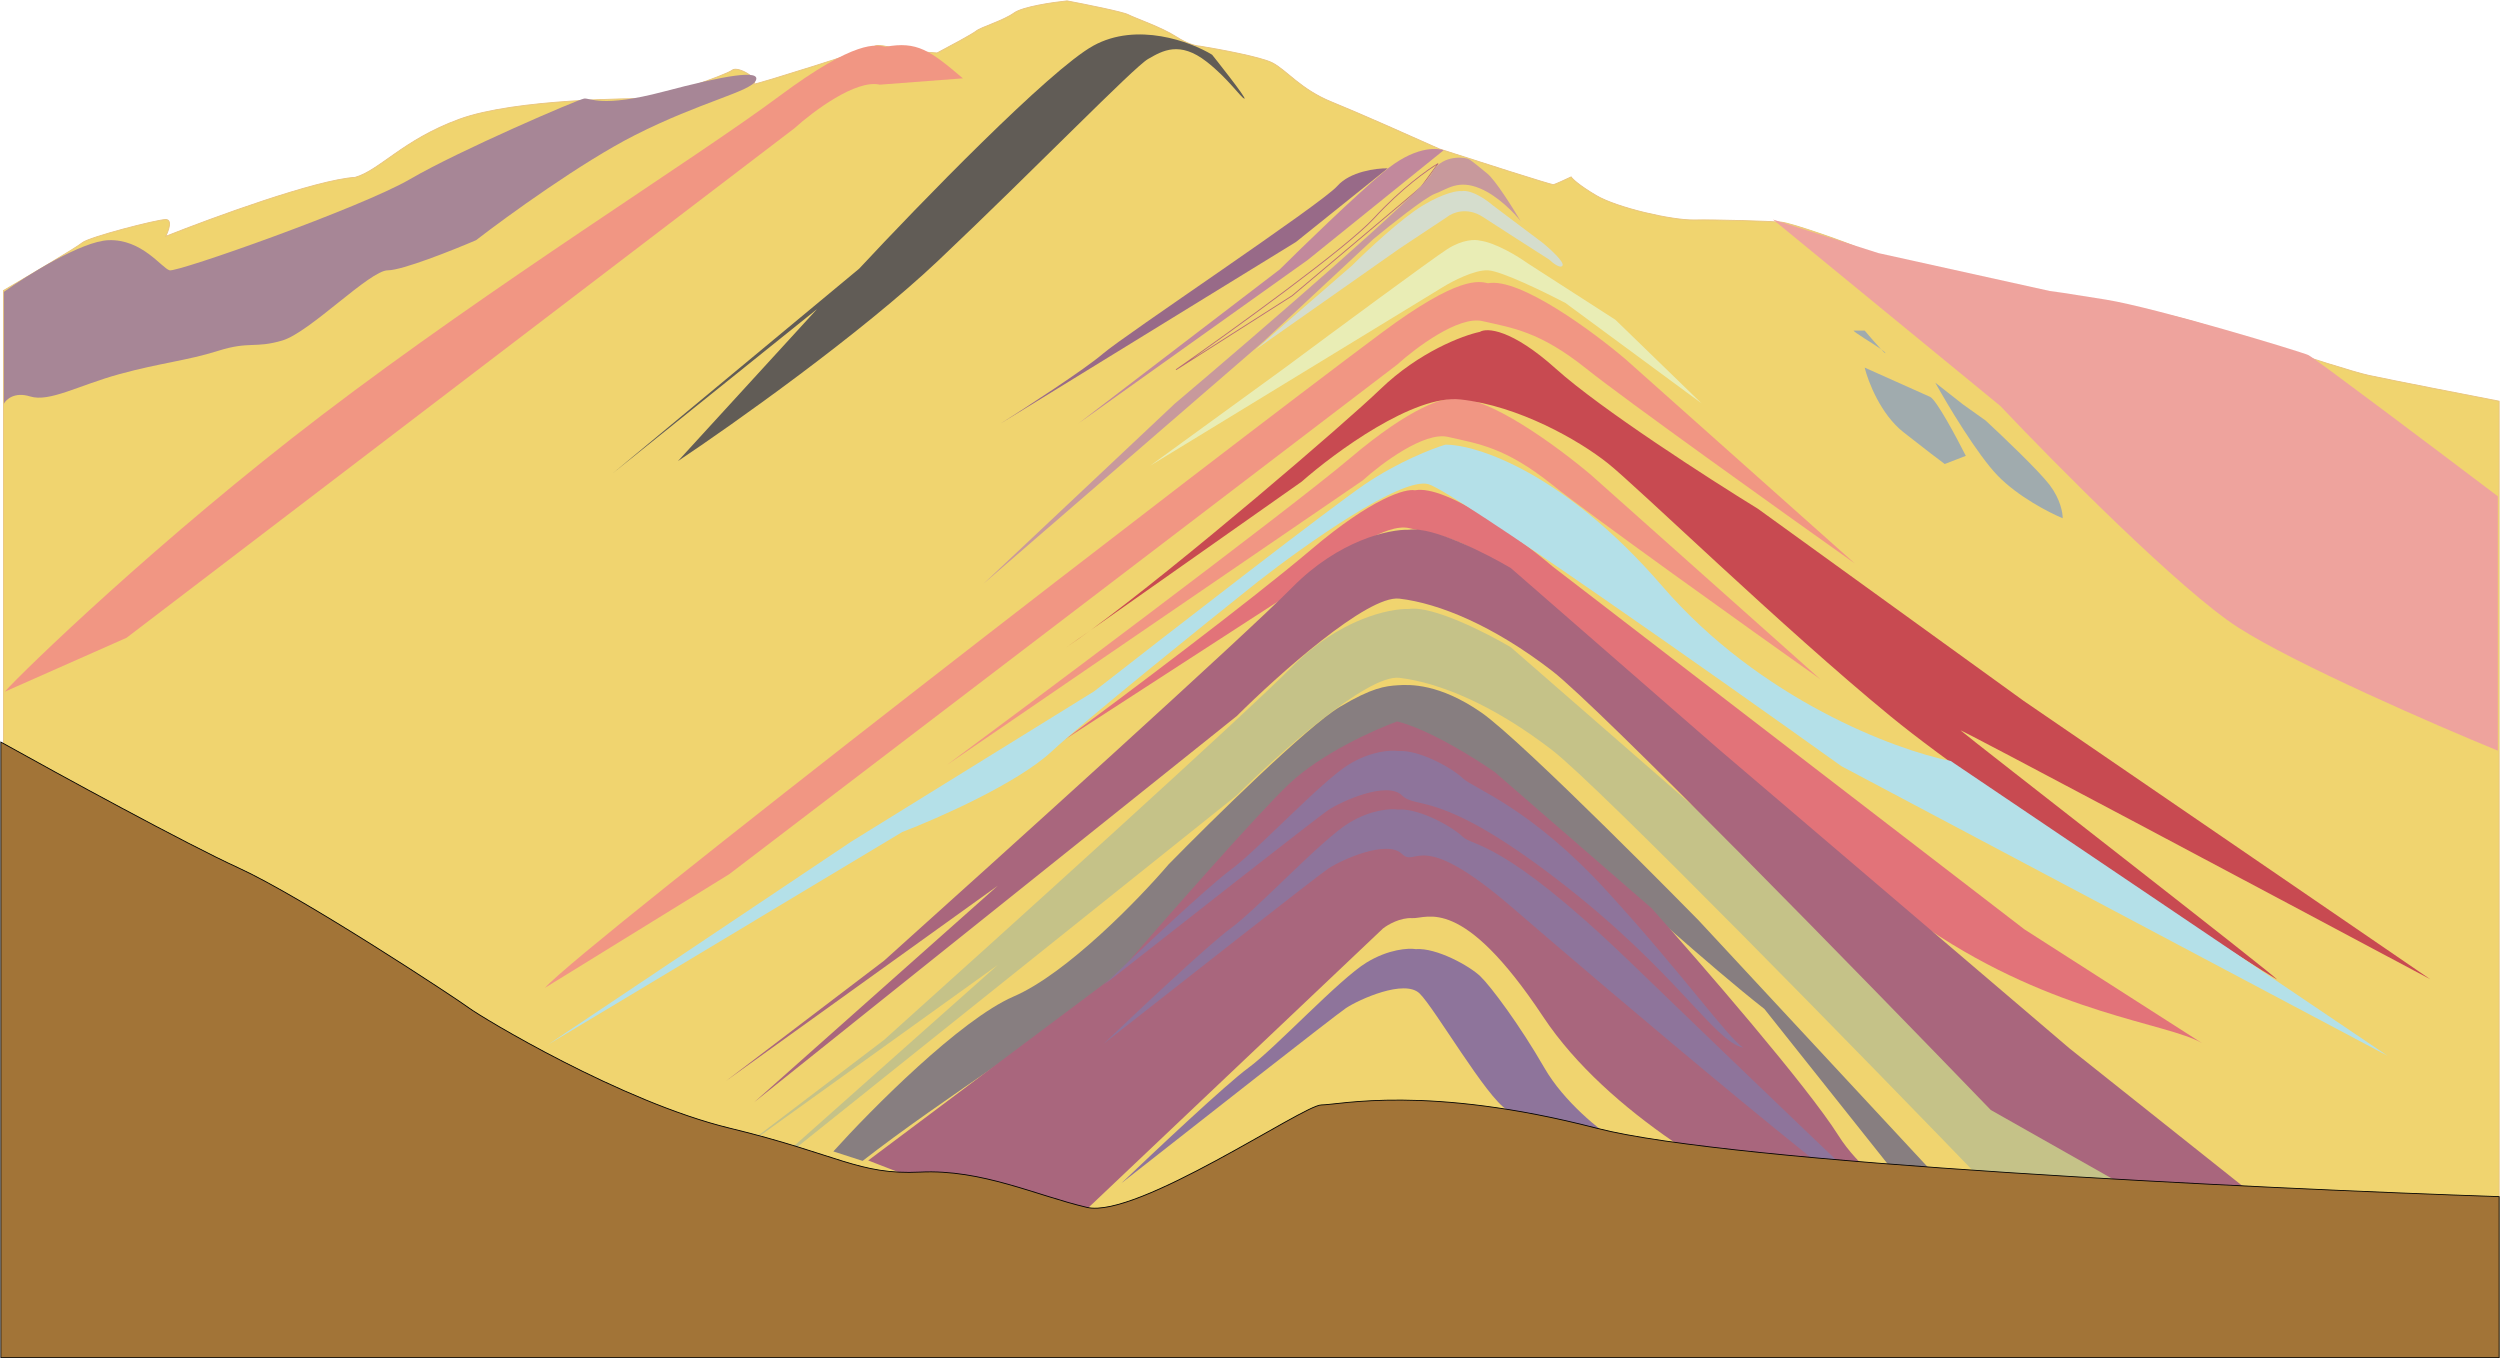 <svg width="2904" height="1578" viewBox="0 0 2904 1578" fill="none" xmlns="http://www.w3.org/2000/svg">
<path d="M95.5 282C89.5 287.2 32 321.167 4 337.5V1577H2903V466C2864.17 458.5 2779.5 442 2751.5 436C2716.5 428.5 2534.5 365.5 2511.5 365C2493.1 364.6 2420.5 350.167 2386.5 343C2339.17 332.833 2241.1 311.9 2227.5 309.5C2210.5 306.5 2166 292 2157.5 287.5C2149 283 2081 259 2069 258C2057 257 1993.5 255 1968 255.5C1942.5 256 1878.5 241.5 1854 227C1834.4 215.4 1826.5 207.833 1825 205.5C1819 208.333 1806.5 214.1 1804.5 214.5C1802.5 214.9 1715.33 187 1672 173C1642.33 159.667 1575.8 130.1 1547 118.5C1511 104 1494.5 81.5 1478 73C1464.8 66.2 1416.17 57.167 1393.5 53.5C1390 53.5 1379.6 51.3 1366 42.5C1349 31.5 1318 21 1310.5 17C1304.5 13.8 1260.67 5 1239.5 1C1223.17 2.667 1188 7.8 1178 15C1165.5 24 1139.5 31.5 1134 36C1129.6 39.6 1101.83 54.5 1088.5 61.5L1046 58.5C1038.33 55.833 1021.7 51.1 1016.5 53.5C1010 56.5 880 98 874.5 98C884.5 92.5 857 76 850.5 81.5C844 87 764.5 114.5 751.5 114.5C738.5 114.5 599 114.5 533.5 138.5C468 162.5 441 198 412.5 206C367.3 208.8 247 252.833 192.5 274.5C195.833 268 200.5 255 192.5 255C182.5 255 103 275.5 95.5 282Z" fill="#F0D46F" stroke="#E8C37C"/>
<path d="M126 279.001C94.8 280.201 32 319.501 4.5 339.001V469C7.167 463.834 17 454.9 35 460.5C57.5 467.5 91.5 447.5 139 434.5C186.5 421.5 217 419 253.5 407.5C290 396 296 405 328 395.5C360 386 429.5 314.001 450.5 314.001C467.3 314.001 525.833 290.667 553 279.001C588.833 251.334 675.9 188.2 737.5 157C814.5 118 872 106.5 878 93.5C884 80.5 842.5 87.5 770.5 106.5C698.5 125.5 685.5 113.5 678.5 114.5C671.5 115.5 533 175 476.5 208C420 241 206 316.501 197 314.001C188 311.501 165 277.501 126 279.001Z" fill="#A78696"/>
<path d="M1553.5 216C1568.3 199.2 1598.67 195.334 1612 195.5L1505.5 281L1161.5 492.5C1192.83 472.667 1260.6 428.6 1281 411C1306.5 389 1535 237 1553.5 216Z" fill="#986A88"/>
<path d="M1607.5 199.5C1642.3 170.3 1667.67 171.5 1677 174.5L1519 302L1252.5 492L1486.5 313C1512.33 287.334 1572.7 228.7 1607.5 199.5Z" fill="#C2899C"/>
<path d="M1596 253.5C1628 218.7 1659 196.667 1670.5 190L1650.5 217.5L1501 343.5L1366 429.5C1429.33 385.333 1564 288.3 1596 253.5Z" stroke="#B76A78"/>
<path d="M1663 201.5C1673 181.1 1697.33 181.833 1705.5 184.5C1710.83 187.334 1718.3 194.3 1727.5 201.5C1736.7 208.7 1757.33 241.5 1766.5 257C1759.5 248 1740.3 227.8 1719.5 219C1693.5 208 1681 220 1667 225C1655.8 229 1614.33 262 1595 278L1468.5 396L1142.5 678L1364.5 469C1459.83 388.334 1653 221.9 1663 201.5Z" fill="#C8999C"/>
<path d="M1653 238.5C1677.8 223.7 1693.33 221.333 1698 222C1709.6 220.151 1726.83 232.23 1734 238.5L1792.5 282.5C1801 289.5 1817.4 304.5 1815 308.5C1812.6 312.5 1803.67 305.5 1799.5 301.5C1781.5 290 1740.9 264 1722.5 252C1704.1 240 1687.17 247 1681 252L1626 288.5L1458 406.5L1491.5 377L1570.5 308.5C1587.67 291.333 1628.2 253.3 1653 238.5Z" fill="#D5DDCD"/>
<path d="M1681 289.5C1699 277.9 1713.83 278 1719 279.5C1737.4 281.9 1763.33 297.833 1774 305.5L1876.5 371.5L1976.5 468.5L1818.5 352C1795 339.667 1744.1 314.8 1728.5 314C1712.9 313.2 1687 326.667 1676 333.5L1336 541L1491.5 428C1547.17 386.667 1663 301.1 1681 289.5Z" fill="#E9EDB5"/>
<path d="M1605 386.501C1695 319.501 1718 326.834 1728.5 329.001C1765.3 322.2 1850.5 385.167 1888.5 417.501L2154.5 654.5C2069 593.834 1887 463.701 1843 428.501C1788 384.501 1756.5 381.001 1722 373.001C1694.4 366.601 1644.5 404.001 1623 423.501L847 1015.5L633 1147.5C678 1097 1414.88 528.038 1605 386.501Z" fill="#F19683"/>
<path d="M905 111.853C995 44.853 1018 52.187 1028.5 54.353C1065.3 47.553 1080.5 58.667 1118.5 91L1022 98.353C994.4 91.953 944.5 129.353 923 148.853L147 740.853L5.5 803.5C27.237 779.107 185.989 625.497 373.5 482.5C574.181 329.459 806.713 185.023 905 111.853Z" fill="#F19683"/>
<path d="M1568.5 532.009C1639.3 472.009 1678 461.343 1688.5 463.509C1725.3 456.709 1810.5 519.676 1848.5 552.009L2114.5 789.009C2029 728.343 1847 598.209 1803 563.009C1748 519.009 1716.5 515.509 1682 507.509C1654.4 501.109 1604.5 538.509 1583 558.009L1100 888.5C1166 839.833 1497.7 592.009 1568.5 532.009Z" fill="#F19683"/>
<path d="M1523.5 638.009C1594.3 578.009 1633 567.343 1643.5 569.509C1680.3 562.709 1765.5 625.676 1803.5 658.009L2351.5 1079.5L2557.89 1211.69C2559.19 1212.45 2560.39 1213.21 2561.5 1214L2557.89 1211.69C2517.54 1188.18 2387.7 1178.51 2240.5 1079.5C2028.01 936.58 1783.66 689.534 1758 669.009C1703 625.009 1671.5 621.509 1637 613.509C1609.4 607.109 1559.5 644.509 1538 664.009L1237 859.009C1303 810.343 1452.7 698.009 1523.5 638.009Z" fill="#E27379"/>
<path d="M1603.5 452C1648.3 408.8 1699.17 389.667 1719 385.5C1727 380.5 1755.9 382.1 1807.5 428.5C1859.1 474.9 1985.33 556.167 2042 591L2350.5 814L2823 1137.5C2640.17 1040 2275.1 845.7 2277.5 848.5C2280.5 852 2656 1143.5 2644.5 1137.5C2633 1131.5 2321 934.5 2196 832C2071 729.5 1901.5 565 1867.5 538C1833.5 511 1764 471.5 1696.5 464C1642.5 458 1551 525.167 1512 559.5L1266.88 732.027C1256.49 739.618 1246.95 746.345 1238.5 752L1266.88 732.027C1371.58 655.52 1562.74 491.301 1603.5 452Z" fill="#C84A51"/>
<path d="M1585.5 562.5C1623.9 536.5 1663.83 521 1679 516.5C1715.67 516.5 1817.4 549.4 1931 681C2044.6 812.6 2201.67 871.167 2266 884L2773.5 1226.5L2139 890C1992 784.833 1690.3 572.1 1659.5 562.5C1628.7 552.9 1515 633.5 1462 675C1398.33 725.667 1261.1 836.2 1221.5 873C1181.9 909.8 1089.33 950.667 1048 966.5L636.5 1213.5L989 977.5L1271 803C1359.83 733.667 1547.1 588.5 1585.5 562.5Z" fill="#B4E0E8"/>
<path d="M1501 774.37C1555.4 719.17 1614 706.703 1636.5 707.37C1664.1 703.203 1727 735.3 1755 751.87L1996 961.87L2404 1309.87L2778.5 1542L2555 1474.87L2609.5 1542L2312.5 1381.37C2165.33 1228.87 1857.4 913.37 1803 871.37C1735 818.87 1672 792.87 1625.5 787.37C1588.3 782.97 1484 876.536 1436.5 923.87L876 1372.37L1159 1120.87L843 1347.87L1027 1207.87C1162.33 1086.37 1446.6 829.57 1501 774.37Z" fill="#C5C288"/>
<path d="M1501 682.37C1555.4 627.17 1614 614.703 1636.5 615.37C1664.1 611.203 1727 643.3 1755 659.87L1996 869.87L2404 1217.87L2804.5 1536.37L2555 1382.87L2738.5 1530.37L2312.5 1289.37C2165.33 1136.87 1857.4 821.37 1803 779.37C1735 726.87 1672 700.87 1625.5 695.37C1588.3 690.97 1484 784.536 1436.5 831.87L876 1280.37L1159 1028.87L843 1255.87L1027 1115.87C1162.33 994.37 1446.6 737.57 1501 682.37Z" fill="#A9667D"/>
<path d="M1556.5 821.001C1594.1 798.601 1609 797.001 1623.5 796.001C1638 795.001 1672 794.001 1720.5 827.501C1769 861.001 1973 1069 1973 1069L2338.5 1462.5L2236 1406.5L2049.5 1172C1918 1069 1683.5 835.301 1623.5 846.5C1563.5 857.7 1507.83 903.167 1483.5 931.5C1418.67 1000.5 1364.24 1077.69 1289 1142.5C1238.5 1186 1093 1277.5 1002 1348.5L968 1337.5C1012 1288.67 1115.5 1184.3 1177.5 1157.5C1239.5 1130.7 1323.33 1044 1357.5 1004C1408.17 952.334 1518.9 843.401 1556.5 821.001Z" fill="#877E80"/>
<path d="M1497.5 910.5C1534.7 875.3 1596.67 847.5 1623 838C1659.8 847.2 1714 881.167 1736.5 897L1918.5 1055C1975.83 1119.17 2099.5 1261.8 2135.5 1319C2180.5 1390.5 2297.5 1443.5 2319 1453C2336.2 1460.6 2365.83 1460.5 2378.5 1459.5C2387.5 1467.33 2414.6 1486.1 2451 1498.5C2487.4 1510.9 2556.5 1555.67 2586.5 1576.5H2397C2367.17 1556.33 2297.3 1511.8 2256.5 1495C2215.7 1478.2 2126.17 1428 2086.5 1405C2020 1377.83 1868.1 1295 1792.5 1181C1698 1038.5 1658 1067.5 1640.5 1066.5C1626.5 1065.7 1612 1074.17 1606.5 1078.5L1262 1405L1160.5 1374L1046 1362.5L1008.5 1348L1299.5 1130C1350 1071.5 1460.3 945.7 1497.5 910.5Z" fill="#A9667D"/>
<path d="M1587.5 1118C1613.1 1102.4 1636.17 1101.17 1644.5 1102.5C1668.5 1100.67 1707 1122 1719.5 1134C1732 1146 1765.5 1191 1794 1240.5C1816.8 1280.1 1858.83 1313.33 1877 1325C1842.67 1317.5 1769.3 1299.8 1750.5 1289C1727 1275.5 1666.5 1171 1649 1154C1631.5 1137 1578.5 1161 1563.5 1171C1551.5 1179 1384.5 1310 1302.5 1374.5C1341.17 1337.5 1424.8 1258.9 1450 1240.5C1481.5 1217.5 1555.5 1137.5 1587.5 1118Z" fill="#8E749B"/>
<path d="M1567 887.902C1592.6 872.302 1615.67 871.068 1624 872.402C1648 870.568 1686.5 891.902 1699 903.902C1711.5 915.902 1777.5 937.5 1867 1035.5C1956.5 1133.5 2006.83 1205.33 2025 1217C1990.67 1209.5 1948.28 1129 1810 1022.5C1671.72 916 1646 940.902 1628.5 923.902C1611 906.902 1558 930.902 1543 940.902C1531 948.902 1364 1079.9 1282 1144.4C1320.67 1107.4 1404.3 1028.8 1429.5 1010.4C1461 987.402 1535 907.402 1567 887.902Z" fill="#8E749B"/>
<path d="M1567 955.902C1592.6 940.302 1615.67 939.068 1624 940.402C1648 938.568 1686.5 959.902 1699 971.902C1711.5 983.902 1744.5 974 1892 1116C2039.5 1258 2210.33 1423.33 2228.5 1435C2194.17 1427.5 1867 1149.5 1757 1054.5C1647 959.5 1646 1008.9 1628.5 991.902C1611 974.902 1558 998.902 1543 1008.9C1531 1016.9 1364 1147.9 1282 1212.4C1320.67 1175.4 1404.3 1096.8 1429.5 1078.4C1461 1055.4 1535 975.402 1567 955.902Z" fill="#8E749B"/>
<path d="M276.738 1008C217.086 980.8 68.058 899.333 1 862V1577H2903V1390C2619.26 1380.5 2012.33 1351.3 1854.6 1310.5C1657.43 1259.5 1555.34 1283.5 1534.82 1283.5C1514.3 1283.5 1320.64 1416 1262.59 1402.5C1204.54 1389 1140.48 1358 1068.92 1361.5C997.358 1365 973.838 1341 847.729 1310.5C721.621 1280 558.981 1181.5 544.969 1171C530.957 1160.5 351.302 1042 276.738 1008Z" fill="#A27437" stroke="black"/>
<path d="M1270 53.096C1320.8 25.096 1383.17 48.429 1408 63.596C1408 63.596 1449.5 115.596 1445.5 114.596C1441.5 113.596 1426.7 91.196 1401.5 71.596C1370.35 47.368 1350.45 58.834 1334.05 68.279L1333.5 68.596C1317 78.096 1202 196.596 1090 302.596C1000.4 387.396 851 493.263 787.5 535.596L949 359.096L712 549.596L998 312.096C1067.5 237.43 1219.2 81.096 1270 53.096Z" fill="#615C56"/>
<path d="M2182 294L2059.5 255L2323.5 471.5C2387.83 539.5 2533.2 686.2 2600 729C2666.8 771.8 2828.83 842.167 2901.5 872V576.5C2831 523.167 2688.3 415.7 2681.5 412.5C2673 408.5 2504.5 357.5 2446 348C2399.2 340.4 2383.17 338.167 2381 338L2182 294Z" fill="#EEA39D"/>
<path d="M2211 502C2184.6 481.2 2170 443.333 2166 427C2188.33 437 2234.8 457.8 2242 461C2249.2 464.2 2272.67 508 2283.5 529.5L2259 539C2254 535.333 2237.4 522.8 2211 502Z" fill="#A0ABAE"/>
<path d="M2320.5 552.5C2296.9 528.1 2262.33 470.333 2248 444.5L2280.5 470L2306.5 488.5C2326.17 506.667 2368.6 547.1 2381 563.5C2393.4 579.9 2396.17 596 2396 602C2380.67 595.667 2344.1 576.9 2320.5 552.5Z" fill="#A0ABAE"/>
<path d="M2184.95 405.604C2175.09 398.65 2154.15 386.305 2153 384H2166C2171.17 390.122 2179.58 399.88 2184.95 405.604C2187.92 407.699 2189.88 409.305 2190 410C2190.15 410.88 2188.06 408.918 2184.95 405.604Z" fill="#A0ABAE"/>
</svg>
